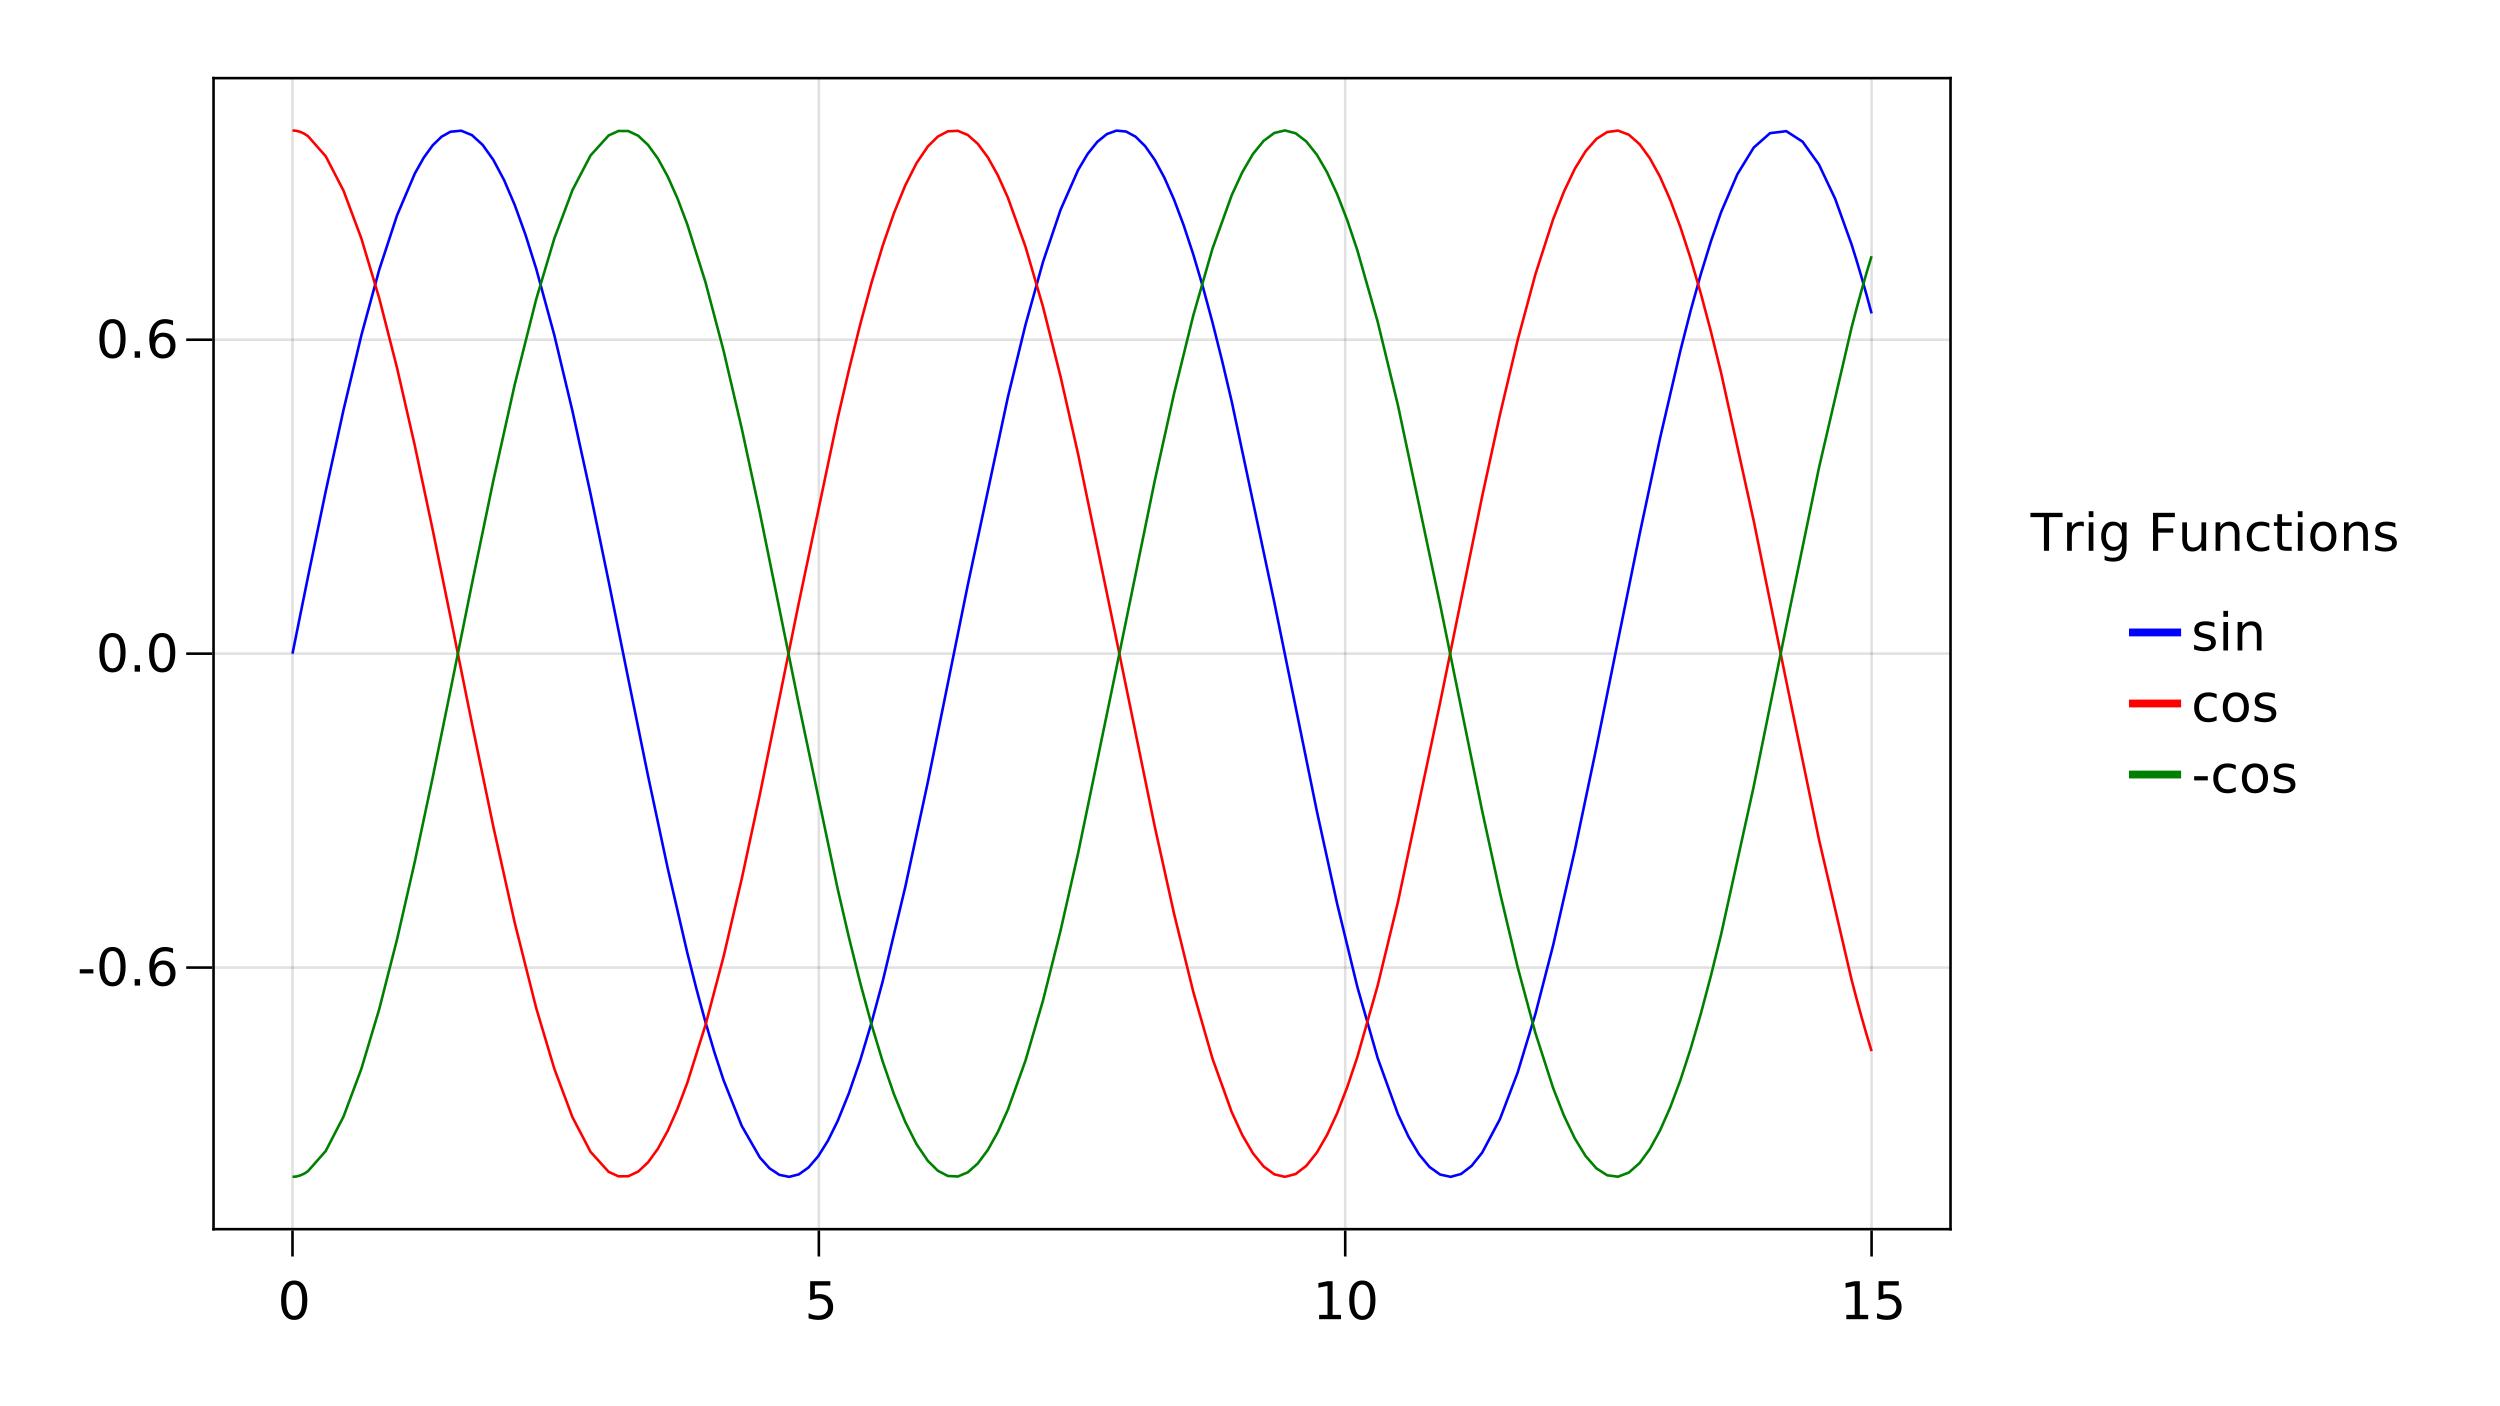 <?xml version="1.0" encoding="UTF-8"?>
<svg xmlns="http://www.w3.org/2000/svg" xmlns:xlink="http://www.w3.org/1999/xlink" width="960pt" height="540pt" viewBox="0 0 960 540" version="1.1">
<defs>
<g>
<symbol overflow="visible" id="glyph0-0">
<path style="stroke:none;" d="M 1 3.531 L 1 -14.109 L 11 -14.109 L 11 3.531 Z M 2.125 2.422 L 9.891 2.422 L 9.891 -12.984 L 2.125 -12.984 Z M 2.125 2.422 "/>
</symbol>
<symbol overflow="visible" id="glyph0-1">
<path style="stroke:none;" d="M 6.359 -13.281 C 5.336 -13.281 4.57 -12.781 4.062 -11.781 C 3.551 -10.781 3.297 -9.281 3.297 -7.281 C 3.297 -5.281 3.551 -3.781 4.062 -2.781 C 4.57 -1.781 5.336 -1.281 6.359 -1.281 C 7.379 -1.281 8.145 -1.781 8.656 -2.781 C 9.164 -3.781 9.422 -5.281 9.422 -7.281 C 9.422 -9.281 9.164 -10.781 8.656 -11.781 C 8.145 -12.781 7.379 -13.281 6.359 -13.281 Z M 6.359 -14.844 C 7.992 -14.844 9.238 -14.195 10.094 -12.906 C 10.957 -11.613 11.391 -9.738 11.391 -7.281 C 11.391 -4.82 10.957 -2.945 10.094 -1.656 C 9.238 -0.363 7.992 0.281 6.359 0.281 C 4.723 0.281 3.473 -0.363 2.609 -1.656 C 1.742 -2.945 1.312 -4.82 1.312 -7.281 C 1.312 -9.738 1.742 -11.613 2.609 -12.906 C 3.473 -14.195 4.723 -14.844 6.359 -14.844 Z M 6.359 -14.844 "/>
</symbol>
<symbol overflow="visible" id="glyph0-2">
<path style="stroke:none;" d="M 2.156 -14.578 L 9.906 -14.578 L 9.906 -12.922 L 3.969 -12.922 L 3.969 -9.344 C 4.25 -9.445 4.531 -9.52 4.812 -9.562 C 5.102 -9.613 5.395 -9.641 5.688 -9.641 C 7.312 -9.641 8.598 -9.191 9.547 -8.297 C 10.504 -7.41 10.984 -6.203 10.984 -4.672 C 10.984 -3.109 10.492 -1.891 9.516 -1.016 C 8.535 -0.148 7.156 0.281 5.375 0.281 C 4.77 0.281 4.148 0.227 3.516 0.125 C 2.879 0.02 2.223 -0.133 1.547 -0.344 L 1.547 -2.328 C 2.129 -2.004 2.734 -1.766 3.359 -1.609 C 3.984 -1.453 4.645 -1.375 5.344 -1.375 C 6.469 -1.375 7.359 -1.672 8.016 -2.266 C 8.672 -2.859 9 -3.66 9 -4.672 C 9 -5.691 8.672 -6.5 8.016 -7.094 C 7.359 -7.688 6.469 -7.984 5.344 -7.984 C 4.812 -7.984 4.285 -7.922 3.766 -7.797 C 3.242 -7.68 2.707 -7.5 2.156 -7.25 Z M 2.156 -14.578 "/>
</symbol>
<symbol overflow="visible" id="glyph0-3">
<path style="stroke:none;" d="M 2.484 -1.656 L 5.703 -1.656 L 5.703 -12.781 L 2.203 -12.078 L 2.203 -13.875 L 5.688 -14.578 L 7.656 -14.578 L 7.656 -1.656 L 10.875 -1.656 L 10.875 0 L 2.484 0 Z M 2.484 -1.656 "/>
</symbol>
<symbol overflow="visible" id="glyph0-4">
<path style="stroke:none;" d="M 0.984 -6.281 L 6.234 -6.281 L 6.234 -4.672 L 0.984 -4.672 Z M 0.984 -6.281 "/>
</symbol>
<symbol overflow="visible" id="glyph0-5">
<path style="stroke:none;" d="M 2.141 -2.484 L 4.203 -2.484 L 4.203 0 L 2.141 0 Z M 2.141 -2.484 "/>
</symbol>
<symbol overflow="visible" id="glyph0-6">
<path style="stroke:none;" d="M 6.609 -8.078 C 5.723 -8.078 5.02 -7.773 4.5 -7.172 C 3.977 -6.566 3.719 -5.734 3.719 -4.672 C 3.719 -3.629 3.977 -2.801 4.5 -2.188 C 5.02 -1.582 5.723 -1.281 6.609 -1.281 C 7.492 -1.281 8.191 -1.582 8.703 -2.188 C 9.223 -2.801 9.484 -3.629 9.484 -4.672 C 9.484 -5.734 9.223 -6.566 8.703 -7.172 C 8.191 -7.773 7.492 -8.078 6.609 -8.078 Z M 10.516 -14.266 L 10.516 -12.469 C 10.023 -12.695 9.523 -12.875 9.016 -13 C 8.516 -13.125 8.016 -13.188 7.516 -13.188 C 6.211 -13.188 5.219 -12.742 4.531 -11.859 C 3.844 -10.984 3.453 -9.656 3.359 -7.875 C 3.742 -8.445 4.223 -8.883 4.797 -9.188 C 5.379 -9.488 6.02 -9.641 6.719 -9.641 C 8.188 -9.641 9.344 -9.191 10.188 -8.297 C 11.039 -7.41 11.469 -6.203 11.469 -4.672 C 11.469 -3.18 11.023 -1.984 10.141 -1.078 C 9.254 -0.172 8.078 0.281 6.609 0.281 C 4.922 0.281 3.629 -0.363 2.734 -1.656 C 1.836 -2.945 1.391 -4.82 1.391 -7.281 C 1.391 -9.582 1.938 -11.414 3.031 -12.781 C 4.125 -14.156 5.594 -14.844 7.438 -14.844 C 7.938 -14.844 8.438 -14.789 8.938 -14.688 C 9.445 -14.594 9.973 -14.453 10.516 -14.266 Z M 10.516 -14.266 "/>
</symbol>
<symbol overflow="visible" id="glyph0-7">
<path style="stroke:none;" d="M -0.062 -14.578 L 12.281 -14.578 L 12.281 -12.922 L 7.094 -12.922 L 7.094 0 L 5.125 0 L 5.125 -12.922 L -0.062 -12.922 Z M -0.062 -14.578 "/>
</symbol>
<symbol overflow="visible" id="glyph0-8">
<path style="stroke:none;" d="M 8.219 -9.266 C 8.02 -9.379 7.801 -9.461 7.562 -9.516 C 7.32 -9.566 7.062 -9.594 6.781 -9.594 C 5.758 -9.594 4.977 -9.266 4.438 -8.609 C 3.895 -7.953 3.625 -7.004 3.625 -5.766 L 3.625 0 L 1.812 0 L 1.812 -10.938 L 3.625 -10.938 L 3.625 -9.234 C 4 -9.898 4.488 -10.395 5.094 -10.719 C 5.695 -11.039 6.438 -11.203 7.312 -11.203 C 7.426 -11.203 7.555 -11.191 7.703 -11.172 C 7.859 -11.16 8.031 -11.141 8.219 -11.109 Z M 8.219 -9.266 "/>
</symbol>
<symbol overflow="visible" id="glyph0-9">
<path style="stroke:none;" d="M 1.891 -10.938 L 3.688 -10.938 L 3.688 0 L 1.891 0 Z M 1.891 -15.203 L 3.688 -15.203 L 3.688 -12.922 L 1.891 -12.922 Z M 1.891 -15.203 "/>
</symbol>
<symbol overflow="visible" id="glyph0-10">
<path style="stroke:none;" d="M 9.078 -5.594 C 9.078 -6.895 8.805 -7.906 8.266 -8.625 C 7.734 -9.344 6.984 -9.703 6.016 -9.703 C 5.055 -9.703 4.305 -9.344 3.766 -8.625 C 3.223 -7.906 2.953 -6.895 2.953 -5.594 C 2.953 -4.301 3.223 -3.297 3.766 -2.578 C 4.305 -1.859 5.055 -1.5 6.016 -1.5 C 6.984 -1.5 7.734 -1.859 8.266 -2.578 C 8.805 -3.297 9.078 -4.301 9.078 -5.594 Z M 10.875 -1.359 C 10.875 0.504 10.461 1.891 9.641 2.797 C 8.816 3.703 7.551 4.156 5.844 4.156 C 5.207 4.156 4.609 4.109 4.047 4.016 C 3.492 3.922 2.953 3.773 2.422 3.578 L 2.422 1.844 C 2.953 2.125 3.473 2.332 3.984 2.469 C 4.492 2.602 5.02 2.672 5.562 2.672 C 6.738 2.672 7.617 2.363 8.203 1.75 C 8.785 1.133 9.078 0.207 9.078 -1.031 L 9.078 -1.922 C 8.711 -1.273 8.238 -0.789 7.656 -0.469 C 7.07 -0.156 6.379 0 5.578 0 C 4.234 0 3.148 -0.508 2.328 -1.531 C 1.516 -2.551 1.109 -3.906 1.109 -5.594 C 1.109 -7.289 1.516 -8.648 2.328 -9.672 C 3.148 -10.691 4.234 -11.203 5.578 -11.203 C 6.379 -11.203 7.07 -11.039 7.656 -10.719 C 8.238 -10.406 8.711 -9.926 9.078 -9.281 L 9.078 -10.938 L 10.875 -10.938 Z M 10.875 -1.359 "/>
</symbol>
<symbol overflow="visible" id="glyph0-11">
<path style="stroke:none;" d=""/>
</symbol>
<symbol overflow="visible" id="glyph0-12">
<path style="stroke:none;" d="M 1.969 -14.578 L 10.344 -14.578 L 10.344 -12.922 L 3.938 -12.922 L 3.938 -8.625 L 9.719 -8.625 L 9.719 -6.969 L 3.938 -6.969 L 3.938 0 L 1.969 0 Z M 1.969 -14.578 "/>
</symbol>
<symbol overflow="visible" id="glyph0-13">
<path style="stroke:none;" d="M 1.703 -4.312 L 1.703 -10.938 L 3.5 -10.938 L 3.5 -4.391 C 3.5 -3.348 3.695 -2.566 4.094 -2.047 C 4.5 -1.535 5.109 -1.281 5.922 -1.281 C 6.891 -1.281 7.656 -1.586 8.219 -2.203 C 8.781 -2.828 9.062 -3.672 9.062 -4.734 L 9.062 -10.938 L 10.859 -10.938 L 10.859 0 L 9.062 0 L 9.062 -1.688 C 8.625 -1.02 8.117 -0.523 7.547 -0.203 C 6.973 0.117 6.301 0.281 5.531 0.281 C 4.281 0.281 3.328 -0.109 2.672 -0.891 C 2.023 -1.672 1.703 -2.812 1.703 -4.312 Z M 6.219 -11.203 Z M 6.219 -11.203 "/>
</symbol>
<symbol overflow="visible" id="glyph0-14">
<path style="stroke:none;" d="M 10.984 -6.609 L 10.984 0 L 9.188 0 L 9.188 -6.547 C 9.188 -7.578 8.984 -8.348 8.578 -8.859 C 8.172 -9.379 7.566 -9.641 6.766 -9.641 C 5.785 -9.641 5.016 -9.328 4.453 -8.703 C 3.898 -8.086 3.625 -7.25 3.625 -6.188 L 3.625 0 L 1.812 0 L 1.812 -10.938 L 3.625 -10.938 L 3.625 -9.234 C 4.051 -9.891 4.555 -10.379 5.141 -10.703 C 5.723 -11.035 6.395 -11.203 7.156 -11.203 C 8.414 -11.203 9.367 -10.812 10.016 -10.031 C 10.66 -9.258 10.984 -8.117 10.984 -6.609 Z M 10.984 -6.609 "/>
</symbol>
<symbol overflow="visible" id="glyph0-15">
<path style="stroke:none;" d="M 9.75 -10.516 L 9.75 -8.844 C 9.25 -9.125 8.742 -9.332 8.234 -9.469 C 7.723 -9.602 7.207 -9.672 6.688 -9.672 C 5.52 -9.672 4.613 -9.301 3.969 -8.562 C 3.32 -7.832 3 -6.797 3 -5.453 C 3 -4.117 3.32 -3.082 3.969 -2.344 C 4.613 -1.602 5.52 -1.234 6.688 -1.234 C 7.207 -1.234 7.723 -1.301 8.234 -1.438 C 8.742 -1.582 9.25 -1.797 9.75 -2.078 L 9.75 -0.422 C 9.25 -0.18 8.727 -0.004 8.188 0.109 C 7.656 0.223 7.086 0.281 6.484 0.281 C 4.836 0.281 3.531 -0.234 2.562 -1.266 C 1.594 -2.305 1.109 -3.703 1.109 -5.453 C 1.109 -7.242 1.598 -8.648 2.578 -9.672 C 3.555 -10.691 4.898 -11.203 6.609 -11.203 C 7.16 -11.203 7.695 -11.145 8.219 -11.031 C 8.75 -10.914 9.258 -10.742 9.75 -10.516 Z M 9.75 -10.516 "/>
</symbol>
<symbol overflow="visible" id="glyph0-16">
<path style="stroke:none;" d="M 3.656 -14.047 L 3.656 -10.938 L 7.359 -10.938 L 7.359 -9.547 L 3.656 -9.547 L 3.656 -3.609 C 3.656 -2.711 3.773 -2.133 4.016 -1.875 C 4.266 -1.625 4.766 -1.5 5.516 -1.5 L 7.359 -1.5 L 7.359 0 L 5.516 0 C 4.129 0 3.172 -0.254 2.641 -0.766 C 2.117 -1.285 1.859 -2.234 1.859 -3.609 L 1.859 -9.547 L 0.531 -9.547 L 0.531 -10.938 L 1.859 -10.938 L 1.859 -14.047 Z M 3.656 -14.047 "/>
</symbol>
<symbol overflow="visible" id="glyph0-17">
<path style="stroke:none;" d="M 6.125 -9.672 C 5.156 -9.672 4.391 -9.297 3.828 -8.547 C 3.273 -7.797 3 -6.766 3 -5.453 C 3 -4.148 3.273 -3.117 3.828 -2.359 C 4.391 -1.609 5.156 -1.234 6.125 -1.234 C 7.082 -1.234 7.836 -1.609 8.391 -2.359 C 8.953 -3.117 9.234 -4.148 9.234 -5.453 C 9.234 -6.754 8.953 -7.781 8.391 -8.531 C 7.836 -9.289 7.082 -9.672 6.125 -9.672 Z M 6.125 -11.203 C 7.688 -11.203 8.91 -10.691 9.797 -9.672 C 10.691 -8.66 11.141 -7.254 11.141 -5.453 C 11.141 -3.672 10.691 -2.27 9.797 -1.25 C 8.91 -0.227 7.688 0.281 6.125 0.281 C 4.551 0.281 3.32 -0.227 2.438 -1.25 C 1.551 -2.27 1.109 -3.672 1.109 -5.453 C 1.109 -7.254 1.551 -8.66 2.438 -9.672 C 3.32 -10.691 4.551 -11.203 6.125 -11.203 Z M 6.125 -11.203 "/>
</symbol>
<symbol overflow="visible" id="glyph0-18">
<path style="stroke:none;" d="M 8.859 -10.609 L 8.859 -8.922 C 8.348 -9.18 7.816 -9.375 7.266 -9.5 C 6.723 -9.633 6.16 -9.703 5.578 -9.703 C 4.68 -9.703 4.008 -9.562 3.562 -9.281 C 3.125 -9.008 2.906 -8.602 2.906 -8.062 C 2.906 -7.645 3.062 -7.316 3.375 -7.078 C 3.695 -6.836 4.336 -6.609 5.297 -6.391 L 5.922 -6.266 C 7.191 -5.984 8.094 -5.594 8.625 -5.094 C 9.164 -4.602 9.438 -3.91 9.438 -3.016 C 9.438 -2.004 9.035 -1.203 8.234 -0.609 C 7.43 -0.016 6.328 0.281 4.922 0.281 C 4.336 0.281 3.727 0.223 3.094 0.109 C 2.457 -0.004 1.785 -0.176 1.078 -0.406 L 1.078 -2.25 C 1.742 -1.906 2.398 -1.645 3.047 -1.469 C 3.691 -1.301 4.332 -1.219 4.969 -1.219 C 5.812 -1.219 6.457 -1.363 6.906 -1.656 C 7.363 -1.945 7.594 -2.352 7.594 -2.875 C 7.594 -3.363 7.426 -3.738 7.094 -4 C 6.77 -4.258 6.051 -4.508 4.938 -4.75 L 4.312 -4.906 C 3.195 -5.133 2.391 -5.488 1.891 -5.969 C 1.398 -6.457 1.156 -7.129 1.156 -7.984 C 1.156 -9.004 1.52 -9.797 2.25 -10.359 C 2.977 -10.922 4.016 -11.203 5.359 -11.203 C 6.023 -11.203 6.648 -11.148 7.234 -11.047 C 7.816 -10.953 8.359 -10.805 8.859 -10.609 Z M 8.859 -10.609 "/>
</symbol>
</g>
</defs>
<g id="surface38284">
<rect x="0" y="0" width="960" height="540" style="fill:rgb(100%,100%,100%);fill-opacity:1;stroke:none;"/>
<path style=" stroke:none;fill-rule:nonzero;fill:rgb(100%,100%,100%);fill-opacity:1;" d="M 82 472 L 749 472 L 749 30 L 82 30 Z M 82 472 "/>
<path style="fill:none;stroke-width:1;stroke-linecap:butt;stroke-linejoin:miter;stroke:rgb(0%,0%,0%);stroke-opacity:0.12;stroke-miterlimit:10;" d="M 112.316 472 L 112.316 30 M 314.438 472 L 314.438 30 M 516.562 472 L 516.562 30 M 718.684 472 L 718.684 30 "/>
<path style="fill:none;stroke-width:1;stroke-linecap:butt;stroke-linejoin:miter;stroke:rgb(0%,0%,0%);stroke-opacity:0.12;stroke-miterlimit:10;" d="M 82 371.547 L 749 371.547 M 82 251 L 749 251 M 82 130.453 L 749 130.453 "/>
<g style="fill:rgb(0%,0%,0%);fill-opacity:1;">
  <use xlink:href="#glyph0-1" x="106.621" y="506.562"/>
</g>
<g style="fill:rgb(0%,0%,0%);fill-opacity:1;">
  <use xlink:href="#glyph0-2" x="308.949" y="506.562"/>
</g>
<g style="fill:rgb(0%,0%,0%);fill-opacity:1;">
  <use xlink:href="#glyph0-3" x="504.062" y="506.562"/>
</g>
<g style="fill:rgb(0%,0%,0%);fill-opacity:1;">
  <use xlink:href="#glyph0-1" x="516.785" y="506.562"/>
</g>
<g style="fill:rgb(0%,0%,0%);fill-opacity:1;">
  <use xlink:href="#glyph0-3" x="706.504" y="506.562"/>
</g>
<g style="fill:rgb(0%,0%,0%);fill-opacity:1;">
  <use xlink:href="#glyph0-2" x="719.23" y="506.562"/>
</g>
<g style="fill:rgb(0%,0%,0%);fill-opacity:1;">
  <use xlink:href="#glyph0-4" x="29.633" y="378.469"/>
</g>
<g style="fill:rgb(0%,0%,0%);fill-opacity:1;">
  <use xlink:href="#glyph0-1" x="36.848" y="378.469"/>
</g>
<g style="fill:rgb(0%,0%,0%);fill-opacity:1;">
  <use xlink:href="#glyph0-5" x="49.574" y="378.469"/>
</g>
<g style="fill:rgb(0%,0%,0%);fill-opacity:1;">
  <use xlink:href="#glyph0-6" x="55.934" y="378.469"/>
</g>
<g style="fill:rgb(0%,0%,0%);fill-opacity:1;">
  <use xlink:href="#glyph0-1" x="36.84" y="257.922"/>
</g>
<g style="fill:rgb(0%,0%,0%);fill-opacity:1;">
  <use xlink:href="#glyph0-5" x="49.562" y="257.922"/>
</g>
<g style="fill:rgb(0%,0%,0%);fill-opacity:1;">
  <use xlink:href="#glyph0-1" x="55.922" y="257.922"/>
</g>
<g style="fill:rgb(0%,0%,0%);fill-opacity:1;">
  <use xlink:href="#glyph0-1" x="36.848" y="137.379"/>
</g>
<g style="fill:rgb(0%,0%,0%);fill-opacity:1;">
  <use xlink:href="#glyph0-5" x="49.574" y="137.379"/>
</g>
<g style="fill:rgb(0%,0%,0%);fill-opacity:1;">
  <use xlink:href="#glyph0-6" x="55.934" y="137.379"/>
</g>
<path style="fill:none;stroke-width:1;stroke-linecap:butt;stroke-linejoin:miter;stroke:rgb(0%,0%,100%);stroke-opacity:1;stroke-miterlimit:10;" d="M 112.316 251 L 113.797 243.645 L 115.277 236.297 L 116.758 228.973 L 118.238 221.676 L 125.086 188.602 L 131.93 157.316 L 138.773 128.707 L 145.617 103.598 L 152.461 82.699 L 159.305 66.617 L 162.727 60.531 L 166.148 55.809 L 169.57 52.484 L 172.992 50.582 L 177.105 50.191 L 181.219 51.883 L 185.332 55.633 L 189.445 61.402 L 193.559 69.137 L 197.672 78.746 L 201.785 90.141 L 205.898 103.199 L 212.855 128.684 L 219.809 157.777 L 226.766 189.621 L 233.719 223.281 L 241.273 260.738 L 248.828 297.855 L 256.387 333.344 L 263.941 365.961 L 267.422 379.711 L 270.906 392.508 L 274.387 404.254 L 277.871 414.863 L 284.836 432.367 L 291.801 444.5 L 295.535 448.664 L 299.27 451.137 L 303.004 451.906 L 306.738 450.965 L 310.469 448.316 L 314.203 443.984 L 317.938 438.008 L 321.672 430.438 L 325.996 419.762 L 330.324 407.152 L 334.648 392.758 L 338.977 376.738 L 347.629 340.586 L 356.281 300.348 L 371.656 224.508 L 387.035 152.457 L 393.777 124.758 L 400.52 100.562 L 407.262 80.543 L 414.004 65.254 L 417.68 59.07 L 421.355 54.469 L 425.031 51.492 L 428.707 50.164 L 432.383 50.496 L 436.055 52.484 L 439.73 56.113 L 443.406 61.352 L 447.105 68.199 L 450.801 76.578 L 454.5 86.414 L 458.195 97.625 L 461.895 110.121 L 465.59 123.793 L 469.289 138.527 L 472.984 154.203 L 489.336 231.301 L 505.688 311.578 L 513.469 347.094 L 521.246 379.066 L 529.027 406.309 L 536.805 427.816 L 540.848 436.461 L 544.895 443.25 L 548.938 448.117 L 552.98 451.012 L 557.027 451.906 L 561.07 450.793 L 565.113 447.68 L 569.16 442.602 L 575.969 429.758 L 582.777 411.855 L 589.586 389.398 L 596.395 363.027 L 604.707 326.613 L 613.02 287.016 L 621.332 245.898 L 629.645 204.992 L 637.457 168.281 L 645.273 134.648 L 649.18 119.387 L 653.086 105.352 L 656.992 92.68 L 660.898 81.48 L 667.16 66.879 L 673.418 56.684 L 679.68 51.137 L 685.938 50.371 L 692.195 54.406 L 698.457 63.148 L 704.715 76.383 L 710.977 93.797 L 712.902 99.938 L 714.828 106.418 L 716.754 113.227 L 718.684 120.352 "/>
<path style="fill:none;stroke-width:1;stroke-linecap:butt;stroke-linejoin:miter;stroke:rgb(100%,0%,0%);stroke-opacity:1;stroke-miterlimit:10;" d="M 112.316 50.09 L 113.797 50.227 L 115.277 50.629 L 116.758 51.301 L 118.238 52.242 L 125.086 60.027 L 131.93 73.27 L 138.773 91.598 L 145.617 114.484 L 152.461 141.273 L 159.305 171.203 L 166.148 203.414 L 172.992 236.984 L 181.219 277.777 L 189.445 317.465 L 197.672 354.41 L 205.898 387.086 L 212.855 410.383 L 219.809 428.973 L 226.766 442.305 L 233.719 449.988 L 237.496 451.707 L 241.273 451.672 L 245.051 449.891 L 248.828 446.367 L 252.609 441.145 L 256.387 434.262 L 260.164 425.777 L 263.941 415.77 L 270.906 393.617 L 277.871 367.246 L 284.836 337.426 L 291.801 305.051 L 306.738 231.527 L 321.672 160.633 L 325.996 141.984 L 330.324 124.582 L 334.648 108.629 L 338.977 94.301 L 343.301 81.77 L 347.629 71.172 L 351.953 62.629 L 356.281 56.246 L 360.125 52.441 L 363.969 50.43 L 367.812 50.23 L 371.656 51.844 L 375.5 55.262 L 379.344 60.445 L 383.191 67.352 L 387.035 75.918 L 393.777 94.707 L 400.52 117.832 L 407.262 144.656 L 414.004 174.43 L 428.707 245.516 L 443.406 317.316 L 450.801 350.707 L 458.195 380.773 L 465.59 406.508 L 472.984 427.055 L 477.074 435.926 L 481.16 442.91 L 485.25 447.93 L 489.336 450.941 L 493.426 451.906 L 497.512 450.824 L 501.602 447.695 L 505.688 442.559 L 509.578 435.852 L 513.469 427.438 L 517.359 417.391 L 521.246 405.801 L 529.027 378.453 L 536.805 346.398 L 552.98 269.977 L 569.16 190.559 L 575.969 159.293 L 582.777 130.625 L 589.586 105.363 L 596.395 84.223 L 600.551 73.605 L 604.707 64.863 L 608.863 58.086 L 613.02 53.344 L 617.176 50.691 L 621.332 50.156 L 625.488 51.738 L 629.645 55.43 L 633.551 60.781 L 637.457 67.91 L 641.363 76.746 L 645.273 87.211 L 649.18 99.203 L 653.086 112.609 L 656.992 127.312 L 660.898 143.168 L 673.418 199.961 L 685.938 261.609 L 698.457 322.246 L 710.977 376.105 L 712.902 383.453 L 714.828 390.5 L 716.754 397.23 L 718.684 403.629 "/>
<path style="fill:none;stroke-width:1;stroke-linecap:butt;stroke-linejoin:miter;stroke:rgb(0%,50.196%,0%);stroke-opacity:1;stroke-miterlimit:10;" d="M 112.316 451.91 L 113.797 451.773 L 115.277 451.371 L 116.758 450.699 L 118.238 449.758 L 125.086 441.973 L 131.93 428.73 L 138.773 410.402 L 145.617 387.516 L 152.461 360.727 L 159.305 330.797 L 166.148 298.586 L 172.992 265.016 L 181.219 224.223 L 189.445 184.535 L 197.672 147.59 L 205.898 114.914 L 212.855 91.617 L 219.809 73.027 L 226.766 59.695 L 233.719 52.012 L 237.496 50.293 L 241.273 50.328 L 245.051 52.109 L 248.828 55.633 L 252.609 60.855 L 256.387 67.738 L 260.164 76.223 L 263.941 86.23 L 270.906 108.383 L 277.871 134.754 L 284.836 164.574 L 291.801 196.949 L 306.738 270.473 L 321.672 341.367 L 325.996 360.016 L 330.324 377.418 L 334.648 393.371 L 338.977 407.699 L 343.301 420.23 L 347.629 430.828 L 351.953 439.371 L 356.281 445.754 L 360.125 449.559 L 363.969 451.57 L 367.812 451.77 L 371.656 450.156 L 375.5 446.738 L 379.344 441.555 L 383.191 434.648 L 387.035 426.082 L 393.777 407.293 L 400.52 384.168 L 407.262 357.344 L 414.004 327.57 L 428.707 256.484 L 443.406 184.684 L 450.801 151.293 L 458.195 121.227 L 465.59 95.492 L 472.984 74.945 L 477.074 66.074 L 481.16 59.09 L 485.25 54.07 L 489.336 51.059 L 493.426 50.09 L 497.512 51.176 L 501.602 54.305 L 505.688 59.441 L 509.578 66.148 L 513.469 74.562 L 517.359 84.609 L 521.246 96.199 L 529.027 123.547 L 536.805 155.602 L 552.98 232.023 L 569.16 311.441 L 575.969 342.707 L 582.777 371.375 L 589.586 396.637 L 596.395 417.777 L 600.551 428.395 L 604.707 437.137 L 608.863 443.914 L 613.02 448.656 L 617.176 451.309 L 621.332 451.844 L 625.488 450.262 L 629.645 446.57 L 633.551 441.219 L 637.457 434.09 L 641.363 425.254 L 645.273 414.789 L 649.18 402.797 L 653.086 389.391 L 656.992 374.688 L 660.898 358.832 L 673.418 302.039 L 685.938 240.391 L 698.457 179.754 L 710.977 125.895 L 712.902 118.547 L 714.828 111.5 L 716.754 104.77 L 718.684 98.371 "/>
<path style="fill:none;stroke-width:1;stroke-linecap:butt;stroke-linejoin:miter;stroke:rgb(0%,0%,0%);stroke-opacity:1;stroke-miterlimit:10;" d="M 112.316 472.5 L 112.316 482.5 M 314.438 472.5 L 314.438 482.5 M 516.562 472.5 L 516.562 482.5 M 718.684 472.5 L 718.684 482.5 "/>
<path style="fill:none;stroke-width:1;stroke-linecap:butt;stroke-linejoin:miter;stroke:rgb(0%,0%,0%);stroke-opacity:1;stroke-miterlimit:10;" d="M 81.5 371.547 L 71.5 371.547 M 81.5 251 L 71.5 251 M 81.5 130.453 L 71.5 130.453 "/>
<g style="fill:rgb(0%,0%,0%);fill-opacity:1;">
  <use xlink:href="#glyph0-7" x="779.742" y="211.504"/>
</g>
<g style="fill:rgb(0%,0%,0%);fill-opacity:1;">
  <use xlink:href="#glyph0-8" x="791.961" y="211.504"/>
</g>
<g style="fill:rgb(0%,0%,0%);fill-opacity:1;">
  <use xlink:href="#glyph0-9" x="800.184" y="211.504"/>
</g>
<g style="fill:rgb(0%,0%,0%);fill-opacity:1;">
  <use xlink:href="#glyph0-10" x="805.738" y="211.504"/>
</g>
<g style="fill:rgb(0%,0%,0%);fill-opacity:1;">
  <use xlink:href="#glyph0-11" x="818.438" y="211.504"/>
</g>
<g style="fill:rgb(0%,0%,0%);fill-opacity:1;">
  <use xlink:href="#glyph0-12" x="824.793" y="211.504"/>
</g>
<g style="fill:rgb(0%,0%,0%);fill-opacity:1;">
  <use xlink:href="#glyph0-13" x="836.297" y="211.504"/>
</g>
<g style="fill:rgb(0%,0%,0%);fill-opacity:1;">
  <use xlink:href="#glyph0-14" x="848.973" y="211.504"/>
</g>
<g style="fill:rgb(0%,0%,0%);fill-opacity:1;">
  <use xlink:href="#glyph0-15" x="861.648" y="211.504"/>
</g>
<g style="fill:rgb(0%,0%,0%);fill-opacity:1;">
  <use xlink:href="#glyph0-16" x="872.645" y="211.504"/>
</g>
<g style="fill:rgb(0%,0%,0%);fill-opacity:1;">
  <use xlink:href="#glyph0-9" x="880.484" y="211.504"/>
</g>
<g style="fill:rgb(0%,0%,0%);fill-opacity:1;">
  <use xlink:href="#glyph0-17" x="886.043" y="211.504"/>
</g>
<g style="fill:rgb(0%,0%,0%);fill-opacity:1;">
  <use xlink:href="#glyph0-14" x="898.281" y="211.504"/>
</g>
<g style="fill:rgb(0%,0%,0%);fill-opacity:1;">
  <use xlink:href="#glyph0-18" x="910.953" y="211.504"/>
</g>
<g style="fill:rgb(0%,0%,0%);fill-opacity:1;">
  <use xlink:href="#glyph0-18" x="841.457" y="249.781"/>
</g>
<g style="fill:rgb(0%,0%,0%);fill-opacity:1;">
  <use xlink:href="#glyph0-9" x="851.879" y="249.781"/>
</g>
<g style="fill:rgb(0%,0%,0%);fill-opacity:1;">
  <use xlink:href="#glyph0-14" x="857.434" y="249.781"/>
</g>
<path style="fill:none;stroke-width:3;stroke-linecap:butt;stroke-linejoin:miter;stroke:rgb(0%,0%,100%);stroke-opacity:1;stroke-miterlimit:10;" d="M 817.543 242.859 L 837.543 242.859 "/>
<g style="fill:rgb(0%,0%,0%);fill-opacity:1;">
  <use xlink:href="#glyph0-15" x="841.438" y="277.062"/>
</g>
<g style="fill:rgb(0%,0%,0%);fill-opacity:1;">
  <use xlink:href="#glyph0-17" x="852.434" y="277.062"/>
</g>
<g style="fill:rgb(0%,0%,0%);fill-opacity:1;">
  <use xlink:href="#glyph0-18" x="864.672" y="277.062"/>
</g>
<path style="fill:none;stroke-width:3;stroke-linecap:butt;stroke-linejoin:miter;stroke:rgb(100%,0%,0%);stroke-opacity:1;stroke-miterlimit:10;" d="M 817.543 270.141 L 837.543 270.141 "/>
<g style="fill:rgb(0%,0%,0%);fill-opacity:1;">
  <use xlink:href="#glyph0-4" x="841.566" y="304.344"/>
</g>
<g style="fill:rgb(0%,0%,0%);fill-opacity:1;">
  <use xlink:href="#glyph0-15" x="848.781" y="304.344"/>
</g>
<g style="fill:rgb(0%,0%,0%);fill-opacity:1;">
  <use xlink:href="#glyph0-17" x="859.777" y="304.344"/>
</g>
<g style="fill:rgb(0%,0%,0%);fill-opacity:1;">
  <use xlink:href="#glyph0-18" x="872.016" y="304.344"/>
</g>
<path style="fill:none;stroke-width:3;stroke-linecap:butt;stroke-linejoin:miter;stroke:rgb(0%,50.196%,0%);stroke-opacity:1;stroke-miterlimit:10;" d="M 817.543 297.422 L 837.543 297.422 "/>
<path style="fill:none;stroke-width:1;stroke-linecap:butt;stroke-linejoin:miter;stroke:rgb(0%,0%,0%);stroke-opacity:1;stroke-miterlimit:10;" d="M 81.5 472 L 749.5 472 "/>
<path style="fill:none;stroke-width:1;stroke-linecap:butt;stroke-linejoin:miter;stroke:rgb(0%,0%,0%);stroke-opacity:1;stroke-miterlimit:10;" d="M 82 472.5 L 82 29.5 "/>
<path style="fill:none;stroke-width:1;stroke-linecap:butt;stroke-linejoin:miter;stroke:rgb(0%,0%,0%);stroke-opacity:1;stroke-miterlimit:10;" d="M 81.5 30 L 749.5 30 "/>
<path style="fill:none;stroke-width:1;stroke-linecap:butt;stroke-linejoin:miter;stroke:rgb(0%,0%,0%);stroke-opacity:1;stroke-miterlimit:10;" d="M 749 472.5 L 749 29.5 "/>
</g>
</svg>

